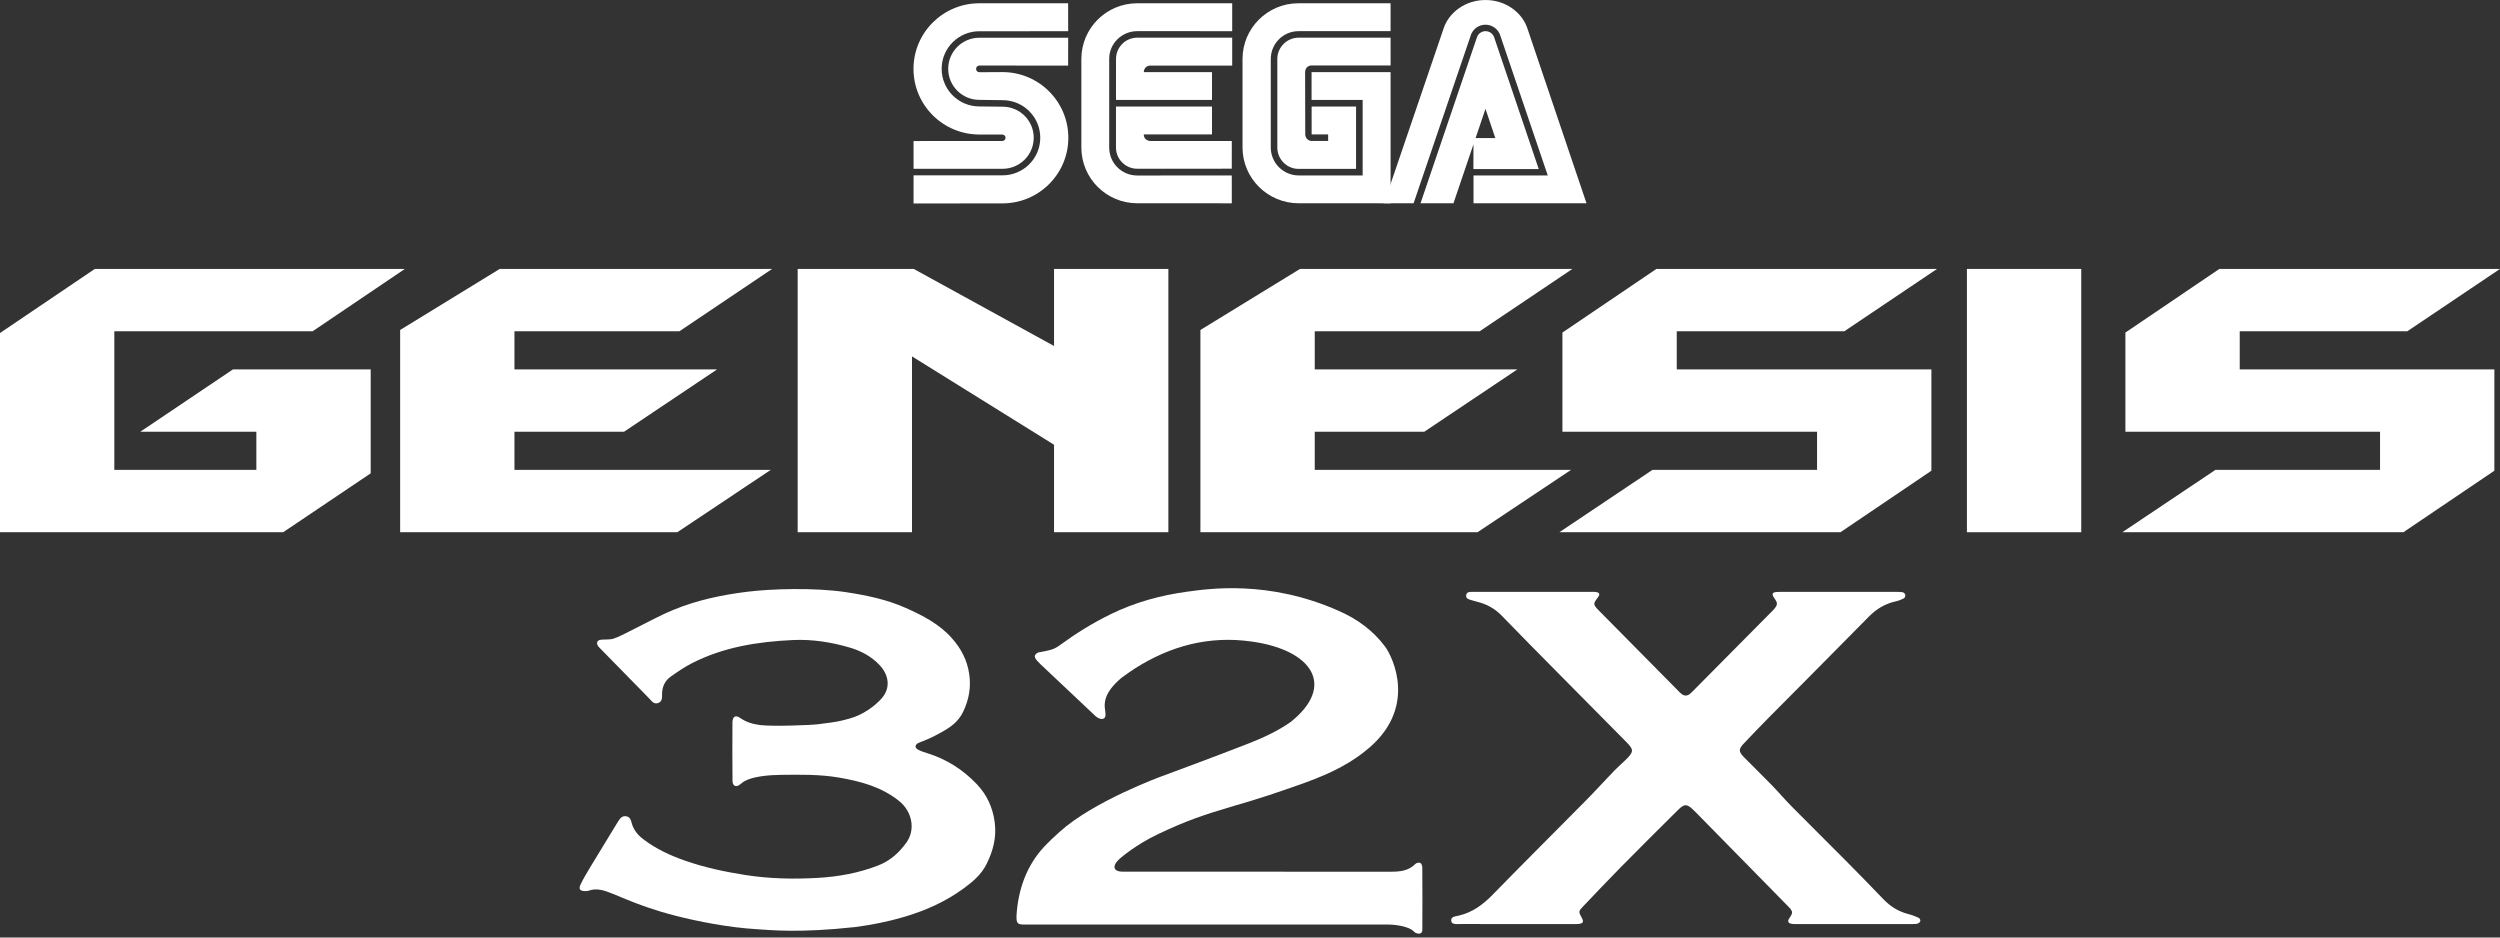 <svg clip-rule="evenodd" fill-rule="evenodd" stroke-linejoin="round" stroke-miterlimit="2" viewBox="0 0 600 225" xmlns="http://www.w3.org/2000/svg"><rect x="0" y="0" width="600" height="225" fill="#333333" stroke="none"/><g fill="#fff"><path d="m402.422 88.654h61.112v24.32l-21.822 14.758h-67.456l22.347-14.97h39.49v-9.143h-61.112v-23.804l22.559-15.274h67.348l-22.247 14.962h-40.219z"/><path d="m472.06 64.541h27.437v63.191h-27.437z"/><path d="m537.534 88.654h61.112v24.32l-21.83 14.758h-67.448l22.347-14.97h39.495v-9.143h-61.113v-23.804l22.551-15.274h67.352l-22.246 14.962h-40.22z"/><path d="m315.538 112.762v-9.143h26.288l22.346-14.965h-48.634v-9.151h39.591l22.247-14.962h-65.374l-23.904 14.657v48.534h66.519l22.446-14.97z"/><path d="m123.471 112.762v-9.143h26.295l22.342-14.965h-48.637v-9.151h39.595l22.242-14.962h-65.374l-23.9 14.657v48.534h66.515l22.451-14.97z"/><path d="m252.968 106.739-34.088-21.205v42.198h-27.441v-63.191h27.853l33.676 18.498v-18.498h27.441v63.191h-27.441z"/><path d="m27.437 79.503v33.259h34.088v-9.143h-27.853l22.242-14.965h33.052v24.945l-20.997 14.133h-67.969v-47.805l22.759-15.386h74.416l-22.138 14.962z"/><g fill-rule="nonzero"><path d="m219.249 48.835 21.342-.022c8.732 0 15.808-7.054 15.808-15.747 0-8.709-7.076-15.765-15.808-15.765l-5.543.031c-.436 0-.791-.359-.791-.799 0-.441.355-.8.791-.8l21.304.005.009-6.684h-21.317c-4.121 0-7.475 3.348-7.475 7.462 0 4.117 3.353 7.452 7.475 7.452l5.569.073c5.003 0 9.051 4.035 9.051 9.013 0 4.981-4.048 9.025-9.051 9.025h-21.356z"/><path d="m219.257 40.51h21.356c4.134 0 7.478-3.335 7.478-7.457 0-4.117-3.344-7.448-7.478-7.448l-5.569-.06c-4.994 0-9.047-4.04-9.047-9.03 0-4.977 4.053-9.017 9.047-9.017l21.317-.004-.009-6.709h-21.304c-8.722 0-15.808 7.047-15.808 15.748s7.086 15.751 15.808 15.751l5.513.009c.419 0 .773.342.773.773 0 .424-.354.765-.773.765l-21.312.017zm53.689 1.612c-3.703 0-6.736-2.951-6.736-6.719v-21.32c0-3.625 3.033-6.606 6.736-6.606l22.781.004v-6.696h-22.781c-7.413 0-13.419 5.983-13.419 13.371v21.247c0 7.389 6.006 13.381 13.419 13.381l22.686.009-.005-6.679z"/><path d="m267.844 14.156c0-2.825 2.272-5.115 5.102-5.115h22.781v6.705h-19.627c-1.572 0-1.594 1.56-1.594 1.56h16.374v6.675h-23.044zm5.102 26.341c-2.821 0-5.111-2.276-5.111-5.094v-9.833h23.045v6.689h-16.375c.022 1.572 1.594 1.58 1.594 1.58h19.532l-.004 6.649zm38.745 1.607c-3.69 0-6.705-3.006-6.705-6.701v-21.247c0-3.699 2.994-6.68 6.687-6.68h22.065v-6.691h-22.116c-7.41 0-13.415 5.983-13.415 13.371v21.247c0 7.389 6.057 13.381 13.466 13.381l22.065.009v-31.487h-18.962v6.675h12.261v18.123z"/><path d="m306.558 35.403c0 2.831 2.29 5.133 5.115 5.133h13.782v-14.974h-10.663v6.697h3.958l.012 1.572h-3.939c-.86 0-1.564-.712-1.564-1.572l-.035-14.958s-.005-1.555 1.581-1.594h18.94l-.008-6.67-22.065.004c-2.806 0-5.115 2.309-5.115 5.115v21.247m47.914-26.462c.306-.873 1.135-1.461 2.061-1.461.925 0 1.754.588 2.06 1.461l10.711 31.642h-15.683l.017-7.443h5.241l-2.36-7.012-7.686 22.659h-7.906z"/><path d="m371.462 42.104h-17.816v6.683h27.114l-14.102-41.721c-1.235-4.069-5.309-7.063-10.131-7.063-4.83 0-8.891 2.981-10.136 7.047l-14.231 41.738h7.099l13.817-40.572c.577-1.385 1.938-2.292 3.439-2.29 1.498.002 2.857.903 3.443 2.281z"/><path d="m339.406 223.635c-1.521-1.606-5.615-1.751-6.251-1.751-28.673 0-57.343-.001-86.019.001-2.914 0-3.439.358-3.082-3.337.584-6.045 2.805-11.662 7.196-16.001.841-.855 1.121-1.144 3.043-2.886 8.141-7.377 24.359-13.292 24.359-13.292s13.573-5.011 21.195-8.009c3.423-1.346 6.765-2.902 9.814-5.012 11.056-8.714 5.315-17.364-9.261-19.377-10.209-1.461-19.51 1.032-28.107 6.515-1.123.715-2.07 1.43-3.154 2.209-1.923 1.625-3.573 3.52-3.929 5.615-.193 1.132-.009 1.91.014 2.095.073.586.253 1.515-.183 1.942-.524.511-1.612-.002-2.095-.459-4.43-4.187-8.868-8.364-13.303-12.547-.277-.262-.789-.823-.789-.823s-.485-.561-.502-.946c-.019-.434.407-.841.916-1 2.416-.445 3.531-.588 4.981-1.648 3.903-2.853 7.982-5.403 12.338-7.527 5.824-2.841 11.948-4.529 18.361-5.393 4.932-.665 19.417-2.921 36.338 4.603 4.463 1.957 8.29 4.729 11.175 8.639 1.707 2.314 8.145 15.001-4.971 25.135-4.688 3.762-10.281 6.085-15.939 8.059-4.839 1.692-8.392 2.96-16.311 5.248-6.013 1.79-10.329 3.189-17.21 6.454-5.473 2.596-9.066 5.752-9.066 5.752s-1.792 1.382-1.445 2.463c.3.939 1.796.844 2.676.847 21.171.013 42.343.009 63.514.011 2.19 0 4.314-.155 5.987-1.874.243-.251.887-.386 1.178-.24.279.14.473.715.476 1.1.033 4.958.034 10.027.006 14.985-.005.482-.161.655-.402.794-.362.207-1.129.096-1.548-.345z"/><path d="m181.679 223.011c-3.474-.211-6.957-.659-10.387-1.265-13.963-2.461-20.457-5.76-24.354-7.289-1.863-.731-3.683-1.422-5.707-.681-.231.086-.502.08-.755.086-1.286.014-1.68-.487-1.121-1.635.665-1.368 1.446-2.682 2.233-3.99 2.132-3.536 4.292-7.055 6.443-10.582.099-.161.212-.317.31-.482.438-.734.919-1.414 1.924-1.274.944.133 1.148.912 1.346 1.651.433 1.607 1.413 2.804 2.704 3.801 3.054 2.364 6.503 3.954 10.121 5.216 4.692 1.637 9.522 2.662 14.428 3.432 5.808.912 11.647 1.027 17.478.689 4.943-.288 9.814-1.179 14.474-3 2.837-1.109 4.988-3.066 6.711-5.456 2.286-3.172 1.35-7.533-1.765-10.013-4.231-3.367-9.151-4.698-14.363-5.594-4.686-.803-9.366-.717-14.057-.658-2.202.029-7.466.239-9.484 2.112-.743.654-1.333.703-1.686.384-.353-.321-.369-.827-.373-1.269-.04-4.579-.044-9.159-.014-13.735.01-1.501.71-1.954 1.872-1.14 1.467 1.028 3.096 1.478 4.797 1.696 2.825.363 12.046.042 13.929-.204 5.037-.658 4.597-.578 7.537-1.366 3.146-.843 6.148-3.05 7.714-4.875.026-.029.051-.06.076-.09 2.184-2.631 1.451-5.659-.581-7.828-1.952-2.08-4.404-3.413-7.135-4.219-4.475-1.32-9.059-2.041-13.711-1.823-8.421.396-16.679 1.682-24.293 5.599-1.744.897-3.378 2.025-4.987 3.155-1.375.965-2.067 2.377-2.106 4.077-.02.884.121 1.896-.929 2.283-1.059.389-1.607-.533-2.211-1.145-3.878-3.941-7.74-7.896-11.606-11.849-.222-.226-.47-.443-.634-.708-.468-.757-.18-1.383.715-1.487 1.002-.116 2.075.042 3.006-.261 1.375-.447 2.661-1.18 3.969-1.822 3.477-1.705 6.864-3.626 10.437-5.097 5.658-2.328 11.613-3.579 17.696-4.334 5.823-.722 16.095-1.022 23.527.075 4.967.751 9.891 1.749 14.501 3.803 4.068 1.813 8.039 3.837 11.076 7.258 2.194 2.472 3.668 5.234 4.162 8.584.474 3.213-.054 6.145-1.427 9.026-.945 1.984-2.359 3.268-4.304 4.436-3.816 2.287-6.076 2.86-6.558 3.155-.768.466-.802 1.088-.019 1.537.705.404 1.514.641 2.298.885 4.593 1.434 8.537 3.954 11.825 7.407 2.401 2.521 3.824 5.541 4.302 9.113.489 3.659-.37 6.891-1.95 10.07-1.23 2.475-3.269 4.217-5.415 5.793-4.338 3.194-9.171 5.356-14.351 6.889-3.856 1.139-7.764 1.914-11.721 2.437-13.53 1.482-20.441.716-23.607.522z"/><path d="m368.048 142.048c4.514 0 9.028 0 13.544.001.444 0 .894-.034 1.333.019 1.006.12 1.161.545.53 1.368-1.129 1.469-1.119 1.627.165 2.986.043.046.09.09.134.135 6.298 6.373 12.601 12.746 18.902 19.118.313.318.604.659.968.917.632.455 1.309.463 1.931-.038.346-.277.653-.604.966-.922 6.221-6.273 12.442-12.548 18.662-18.824.225-.226.459-.444.658-.691.829-1.031.81-1.396.036-2.501-.697-.941-.697-1.514.724-1.549.31-.008.632-.018.951-.018 9.156 0 18.312-.002 27.468.003.568 0 1.152-.006 1.7.114.234.051.519.404.559.654.038.247-.134.68-.339.782-.618.311-1.281.576-1.957.724-2.563.56-4.651 1.826-6.504 3.714-7.97 8.121-16.023 16.16-24.032 24.245-2.006 2.031-3.984 4.102-5.953 6.174-1.245 1.309-1.248 1.927.014 3.218 2.219 2.263 4.498 4.467 6.705 6.739 1.636 1.683 3.157 3.481 4.805 5.149 4.382 4.431 8.818 8.807 13.205 13.231 2.954 2.977 5.882 5.979 8.784 9.006 1.671 1.746 3.618 2.962 5.966 3.563.856.217 1.693.544 2.501.901.22.099.449.515.416.747-.035.238-.348.547-.6.627-.413.13-.876.132-1.316.132-9.347.006-18.694.005-28.041.001-.379 0-.774.008-1.133-.095-.595-.17-.82-.527-.451-1.144.309-.519.798-1.109.741-1.617-.061-.539-.615-1.069-1.049-1.509-7.25-7.4-14.514-14.786-21.775-22.174-.266-.272-.535-.544-.81-.808-1.604-1.551-2.192-1.57-3.8.029-4.643 4.616-9.292 9.233-13.892 13.897-2.988 3.028-5.9 6.131-8.839 9.21-1.108 1.159-1.108 1.232-.266 2.769.48.879.298 1.265-.704 1.408-.435.064-.886.039-1.333.039-9.028.002-18.055.013-27.084-.014-.812-.003-2.17.217-2.24-.771-.142-1.032 1.105-1.084 1.838-1.257 3.288-.769 5.797-2.644 8.122-5.03 7.411-7.601 14.946-15.079 22.405-22.634 2.316-2.345 4.531-4.793 6.819-7.168.882-.911 1.86-1.728 2.763-2.623 1.884-1.869 1.894-2.369.078-4.197-5.497-5.562-11.006-11.108-16.5-16.673-4.466-4.52-8.948-9.027-13.358-13.603-1.697-1.762-3.69-2.857-6.037-3.406-.433-.101-.857-.235-1.282-.366-.603-.187-1.349-.329-1.266-1.151.084-.837.819-.837 1.473-.836.383.001.764-.001 1.145-.001z"/></g></g></svg>